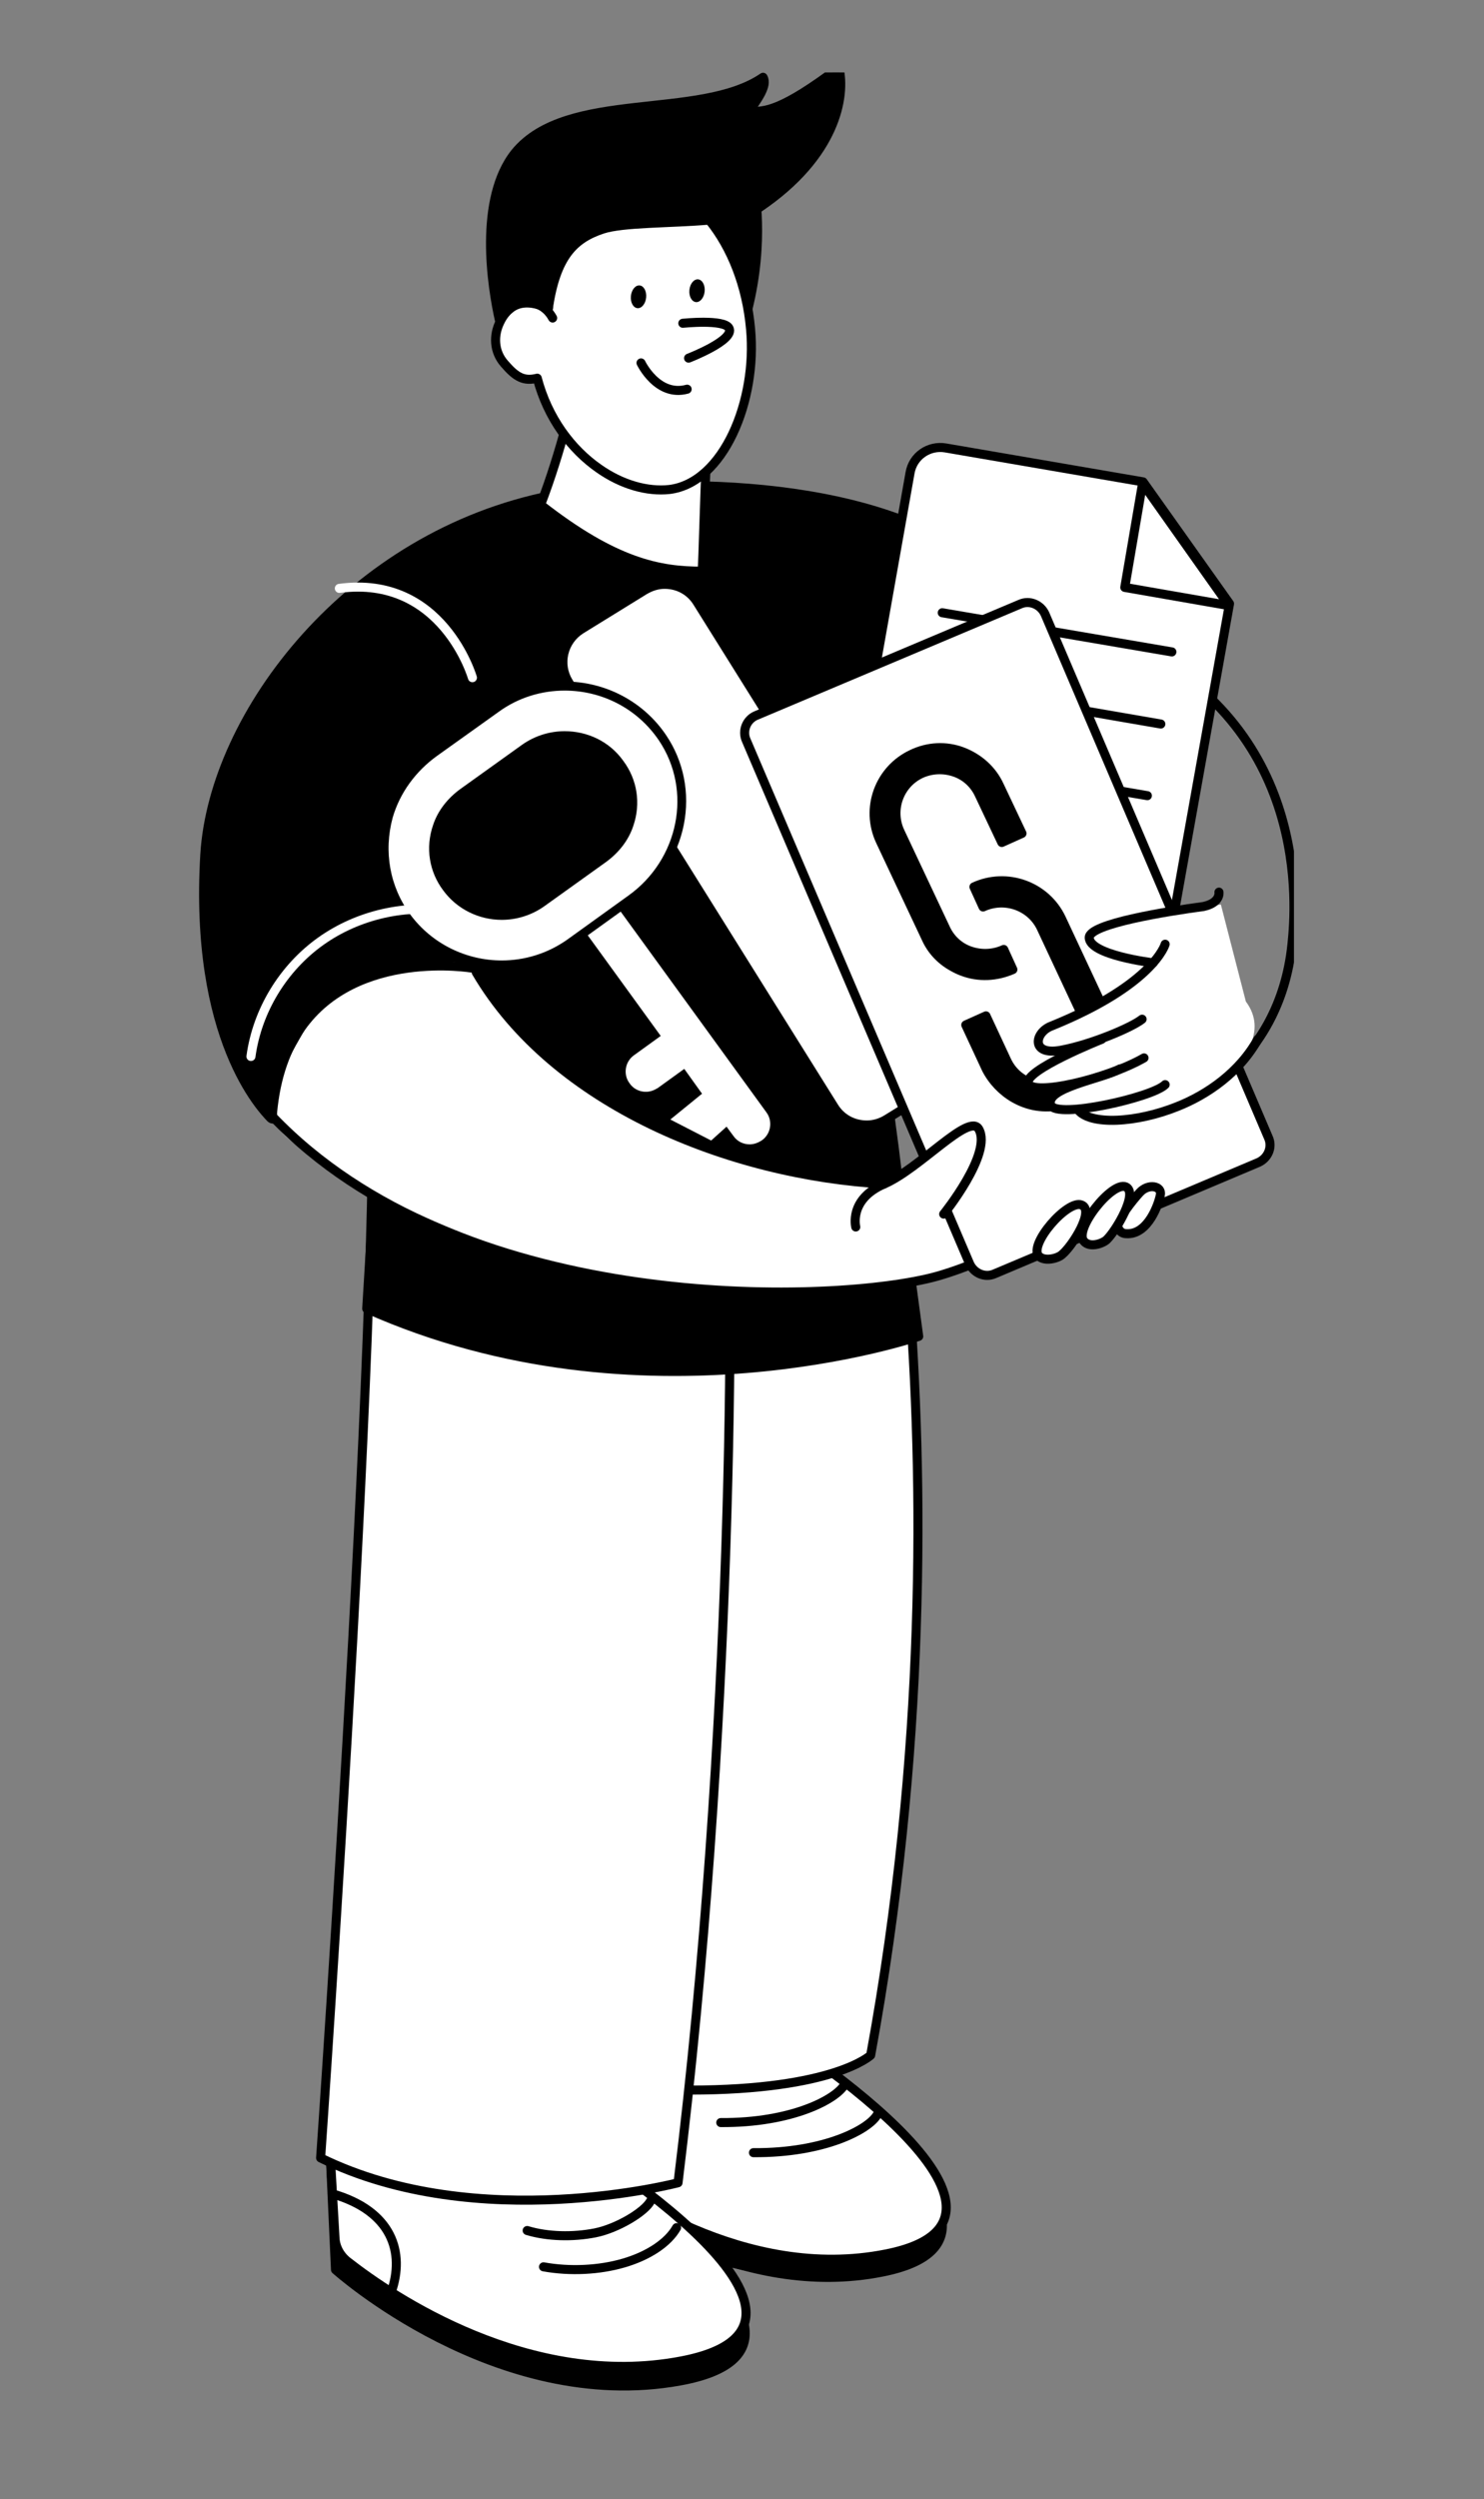 <svg width="164" height="276" viewBox="0 0 164 276" fill="none" xmlns="http://www.w3.org/2000/svg">
<rect x="0" y="0" width="164" height="276" fill="#808080" stroke="none"/>
<g clip-path="url(#clip0)">
<path d="M36.545 238.999L37.076 250.656C37.076 250.656 54.862 266.64 75.142 262.947C97.281 258.938 61.392 237.258 61.392 237.258" fill="black"/>
<path d="M36.545 238.999L37.076 250.656C37.076 250.656 54.862 266.64 75.142 262.947C97.281 258.938 61.392 237.258 61.392 237.258" stroke="black" stroke-miterlimit="10" stroke-linecap="round" stroke-linejoin="round"/>
<path d="M59.162 227.341L59.799 238.682C59.799 238.682 76.523 254.138 95.37 250.392C115.916 246.331 82.31 225.442 82.31 225.442" fill="black"/>
<path d="M59.162 227.341L59.799 238.682C59.799 238.682 76.523 254.138 95.37 250.392C115.916 246.331 82.31 225.442 82.31 225.442" stroke="black" stroke-miterlimit="10" stroke-linecap="round" stroke-linejoin="round"/>
<path d="M59.162 227.341V228.026L76.151 226.655C76.151 226.655 106.731 245.592 91.707 250.92C92.928 250.814 94.096 250.656 95.317 250.445C115.863 246.383 82.257 225.494 82.257 225.494L59.162 227.341Z" fill="black" stroke="black" stroke-miterlimit="10" stroke-linecap="round" stroke-linejoin="round"/>
<path d="M61.339 227.868L61.87 237.732C61.923 238.734 62.454 239.684 63.304 240.37C67.657 243.904 81.885 254.032 97.494 250.92C118.04 246.858 84.434 225.969 84.434 225.969" fill="black"/>
<path d="M61.339 227.868L61.87 237.732C61.923 238.734 62.454 239.684 63.304 240.37C67.657 243.904 81.885 254.032 97.494 250.92C118.04 246.858 84.434 225.969 84.434 225.969" stroke="black" stroke-miterlimit="10" stroke-linecap="round" stroke-linejoin="round"/>
<path d="M79.603 238.102C82.31 238.629 85.336 238.471 87.885 237.68C90.433 236.888 92.397 235.517 93.3 233.882" fill="black"/>
<path d="M79.603 238.102C82.31 238.629 85.336 238.471 87.885 237.68C90.433 236.888 92.397 235.517 93.3 233.882" stroke="black" stroke-miterlimit="10" stroke-linecap="round" stroke-linejoin="round"/>
<path d="M76.842 233.723C78.965 234.356 81.567 234.462 83.797 233.987C86.08 233.512 88.947 231.719 89.531 230.558" fill="black"/>
<path d="M76.842 233.723C78.965 234.356 81.567 234.462 83.797 233.987C86.08 233.512 88.947 231.719 89.531 230.558" stroke="black" stroke-miterlimit="10" stroke-linecap="round" stroke-linejoin="round"/>
<path d="M65.481 243.008C66.914 238.735 65.587 234.304 59.428 232.405Z" fill="black"/>
<path d="M65.481 243.008C66.914 238.735 65.587 234.304 59.428 232.405" stroke="black" stroke-miterlimit="10" stroke-linecap="round" stroke-linejoin="round"/>
<path d="M61.764 225.864L62.401 237.205C62.401 237.205 79.124 252.661 97.972 248.916C118.518 244.854 84.911 223.965 84.911 223.965" fill="white"/>
<path d="M61.764 225.864L61.817 226.55L78.806 225.178C78.806 225.178 109.386 244.115 94.361 249.443C95.582 249.338 96.75 249.179 97.972 248.968C118.518 244.907 84.911 224.018 84.911 224.018L61.764 225.864Z" fill="white"/>
<path d="M61.764 225.864L62.295 235.728C62.348 236.73 62.879 237.68 63.728 238.366C68.082 241.9 82.31 252.028 97.918 248.916C118.465 244.854 84.858 223.965 84.858 223.965" stroke="black" stroke-miterlimit="10" stroke-linecap="round" stroke-linejoin="round"/>
<path d="M79.655 234.409C87.512 234.462 92.45 231.824 93.352 230.189" stroke="black" stroke-miterlimit="10" stroke-linecap="round" stroke-linejoin="round"/>
<path d="M83.266 237.733C91.123 237.785 96.061 235.148 96.963 233.513" stroke="black" stroke-miterlimit="10" stroke-linecap="round" stroke-linejoin="round"/>
<path d="M68.135 241.583C69.568 237.311 68.241 232.88 62.083 230.981" stroke="black" stroke-miterlimit="10" stroke-linecap="round" stroke-linejoin="round"/>
<path d="M36.439 237.047L37.129 248.705C37.129 248.705 55.127 264.582 75.354 260.784C97.44 256.564 61.285 235.148 61.285 235.148" fill="white"/>
<path d="M36.439 237.047L36.492 237.785L54.702 236.361C54.702 236.361 87.512 255.826 71.426 261.259C72.7 261.154 74.027 260.995 75.301 260.732C97.387 256.512 61.232 235.095 61.232 235.095L36.439 237.047Z" fill="white"/>
<path d="M36.439 237.047L37.023 247.175C37.076 248.177 37.607 249.179 38.563 249.865C43.235 253.505 58.472 263.949 75.301 260.732C97.387 256.512 61.232 235.095 61.232 235.095" stroke="black" stroke-miterlimit="10" stroke-linecap="round" stroke-linejoin="round"/>
<path d="M60.065 250.34C62.984 250.868 66.223 250.709 68.931 249.918C71.638 249.127 73.815 247.703 74.771 246.015" stroke="black" stroke-miterlimit="10" stroke-linecap="round" stroke-linejoin="round"/>
<path d="M58.259 246.331C60.542 247.017 63.302 247.07 65.745 246.595C68.187 246.12 71.266 244.274 71.903 243.061" stroke="black" stroke-miterlimit="10" stroke-linecap="round" stroke-linejoin="round"/>
<path d="M43.235 253.136C44.774 248.758 43.341 244.168 36.705 242.269" stroke="black" stroke-miterlimit="10" stroke-linecap="round" stroke-linejoin="round"/>
<path d="M76.204 230.822C92.184 230.822 96.219 226.972 96.219 226.972C108.483 160.085 95.316 106.702 95.316 105.594L67.975 111.977L75.673 233.407" fill="white"/>
<path d="M76.204 230.822C92.184 230.822 96.219 226.972 96.219 226.972C108.483 160.085 95.316 106.702 95.316 105.594L67.975 111.977L75.673 233.407" stroke="black" stroke-miterlimit="10" stroke-linecap="round" stroke-linejoin="round"/>
<path d="M80.292 128.224C81.142 140.831 81.036 191.471 74.93 241.056C74.93 241.056 52.844 246.858 35.431 238.313C35.431 238.313 43.182 127.38 40.687 111.344L82.788 105.594" fill="white"/>
<path d="M80.292 128.224C81.142 140.831 81.036 191.471 74.93 241.056C74.93 241.056 52.844 246.858 35.431 238.313C35.431 238.313 43.182 127.38 40.687 111.344L82.788 105.594" stroke="black" stroke-miterlimit="10" stroke-linecap="round" stroke-linejoin="round"/>
<path d="M61.073 54.691C66.701 53.583 90.167 51.526 104.714 59.755C117.561 67.034 101.156 81.698 99.458 91.721C95.582 114.509 100.413 134.185 98.077 135.451L49.181 131.125C49.128 131.178 52.26 107.177 52.154 107.177C52.048 107.177 42.757 105.647 36.386 110.658C32.829 113.454 30.811 117.674 30.44 123.318C30.44 123.424 30.334 123.529 30.227 123.582C30.174 123.582 30.174 123.582 30.121 123.582C30.068 123.582 29.962 123.529 29.909 123.476C28.953 122.474 21.414 114.72 22.635 94.359C23.591 78.903 38.616 59.069 61.073 54.691Z" fill="black" stroke="black" stroke-miterlimit="10" stroke-linecap="round" stroke-linejoin="round"/>
<path d="M64.099 40.342C63.515 43.507 61.975 49.943 59.746 55.745C67.975 62.181 72.912 63.078 77.584 63.078C77.69 62.603 77.903 52.686 78.062 51.261" fill="white"/>
<path d="M64.099 40.342C63.515 43.507 61.975 49.943 59.746 55.745C67.975 62.181 72.912 63.078 77.584 63.078C77.69 62.603 77.903 52.686 78.062 51.261" stroke="black" stroke-miterlimit="10" stroke-linecap="round" stroke-linejoin="round"/>
<path d="M99.564 133.024L101.528 147.583C101.528 147.583 70.948 158.08 40.527 144.524L41.801 123.476L99.564 133.024Z" fill="black" stroke="black" stroke-miterlimit="10" stroke-linecap="round" stroke-linejoin="round"/>
<path d="M57.038 113.454C55.18 111.502 53.959 108.97 51.995 107.071C50.03 105.172 47.8 107.176 45.093 107.229C42.651 107.335 39.996 107.335 38.297 109.075C36.598 110.816 35.43 110.763 34.209 112.821C32.192 116.249 29.856 120.206 30.121 123.054C30.334 125.533 34.846 127.802 36.97 129.12C57.675 141.886 83.637 145.842 107.209 139.881C108.749 139.512 110.288 139.037 111.509 138.035C112.73 137.033 111.138 135.134 110.554 133.657C108.165 127.907 97.653 131.389 92.025 130.545C82.84 129.12 68.612 125.533 57.038 113.454Z" fill="white"/>
<path d="M95.794 124.215C94.307 124.215 92.98 123.476 92.184 122.21L62.825 75.263C61.604 73.311 62.188 70.726 64.205 69.46L71.213 65.135C71.903 64.713 72.646 64.502 73.443 64.502C74.929 64.502 76.257 65.24 77.053 66.507L106.412 113.454C107.633 115.406 107.049 117.99 105.032 119.204L98.024 123.529C97.334 124.004 96.59 124.215 95.794 124.215Z" fill="white"/>
<path d="M73.443 65.029C74.771 65.029 75.939 65.662 76.629 66.77L105.988 113.718C107.05 115.458 106.519 117.726 104.767 118.834L97.759 123.16C97.175 123.529 96.485 123.74 95.795 123.74C94.467 123.74 93.299 123.107 92.609 121.999L63.25 75.052C62.188 73.311 62.719 71.043 64.471 69.935L71.479 65.61C72.116 65.24 72.753 65.029 73.443 65.029ZM73.443 64.08C72.594 64.08 71.745 64.291 70.948 64.766L63.94 69.091C61.71 70.463 61.073 73.364 62.401 75.527L91.76 122.474C92.662 123.898 94.202 124.689 95.742 124.689C96.591 124.689 97.44 124.478 98.237 124.004L105.245 119.678C107.475 118.307 108.112 115.405 106.784 113.243L77.425 66.295C76.576 64.871 75.036 64.08 73.443 64.08Z" fill="black"/>
<path d="M52.154 106.913C52.154 106.913 39.413 104.75 33.254 113.506C31.661 115.775 30.493 118.834 30.122 122.843V122.896C30.122 122.949 30.122 123.001 30.122 123.054C30.122 123.16 30.122 123.212 30.122 123.318C50.615 144.734 89.689 144.101 102.325 141.253C105.457 140.567 109.174 138.879 111.563 137.982" stroke="black" stroke-miterlimit="10" stroke-linecap="round" stroke-linejoin="round"/>
<path d="M129.348 121.208C130.356 122.579 141.399 117.832 142.78 104.275C143.204 100.161 144.903 80.379 124.463 70.832" stroke="black" stroke-miterlimit="10" stroke-linecap="round" stroke-linejoin="round"/>
<path d="M94.68 104.645L124.729 109.762C126.587 110.078 128.339 108.865 128.658 107.019L135.878 66.665L126.322 53.214L104.501 49.468C102.643 49.152 100.891 50.365 100.573 52.211L91.972 100.689C91.6 102.535 92.821 104.328 94.68 104.645Z" fill="white" stroke="black" stroke-miterlimit="10" stroke-linecap="round" stroke-linejoin="round"/>
<path d="M124.304 64.871L135.825 66.876L131.047 60.124L126.269 53.372L124.304 64.871Z" fill="white" stroke="black" stroke-miterlimit="10" stroke-linecap="round" stroke-linejoin="round"/>
<path d="M129.507 71.993L104.13 67.668" stroke="black" stroke-miterlimit="10" stroke-linecap="round" stroke-linejoin="round"/>
<path d="M128.286 79.958L102.908 75.58" stroke="black" stroke-miterlimit="10" stroke-linecap="round" stroke-linejoin="round"/>
<path d="M126.799 87.87L101.369 83.545" stroke="black" stroke-miterlimit="10" stroke-linecap="round" stroke-linejoin="round"/>
<path d="M124.994 95.783L99.564 91.457" stroke="black" stroke-miterlimit="10" stroke-linecap="round" stroke-linejoin="round"/>
<path d="M52.207 74.841C52.207 74.841 48.915 63.447 37.501 64.977" stroke="white" stroke-miterlimit="10" stroke-linecap="round" stroke-linejoin="round"/>
<path d="M82.627 34.224C82.627 34.224 82.68 34.224 82.627 34.224C81.459 27.946 78.168 22.882 74.133 20.72C73.974 20.614 83.477 20.561 83.477 20.561C83.264 20.93 84.592 26.364 82.627 34.224Z" fill="black" stroke="black" stroke-miterlimit="10" stroke-linecap="round" stroke-linejoin="round"/>
<path d="M66.169 51.736C63.143 49.626 60.542 46.198 59.374 41.767C57.887 42.136 57.038 41.661 55.764 40.184C54.065 38.232 54.755 35.489 56.348 34.118C57.463 33.116 59.108 33.327 60.595 34.118C61.285 26.469 63.515 20.245 68.983 19.665C75.62 18.979 82.044 26.416 82.946 36.333C83.689 44.246 79.973 53.319 73.974 54.057C71.532 54.321 68.718 53.477 66.169 51.736Z" fill="white"/>
<path d="M73.974 54.057C73.018 54.163 72.009 54.11 71.001 53.899C75.248 51.156 77.69 43.771 77.106 37.23C76.31 28.737 71.478 22.038 65.957 20.72C66.86 20.139 67.815 19.77 68.983 19.665C75.62 18.979 82.043 26.416 82.946 36.333C83.689 44.246 79.973 53.319 73.974 54.057Z" fill="white"/>
<path d="M78.38 24.306C80.822 27.313 82.521 31.533 82.946 36.333C83.689 44.246 79.973 53.319 73.973 54.057C71.531 54.321 68.717 53.53 66.169 51.736C63.143 49.626 60.541 46.198 59.373 41.767C57.887 42.136 57.038 41.661 55.763 40.184C54.542 38.813 54.542 37.019 55.232 35.595C55.498 35.015 55.87 34.487 56.347 34.118C57.462 33.168 59.055 33.327 60.541 34.065C60.541 34.065 60.594 34.065 60.594 34.118C61.285 26.469 63.514 20.245 68.983 19.665C72.434 19.295 75.778 21.089 78.38 24.306Z" stroke="black" stroke-miterlimit="10" stroke-linecap="round" stroke-linejoin="round"/>
<path d="M83.902 22.935C82.787 23.726 80.716 24.096 78.38 24.306C74.08 24.676 68.824 24.57 66.594 25.309C63.409 26.364 61.444 28.316 60.595 34.065C60.595 34.065 60.542 34.065 60.542 34.013C59.055 33.274 57.463 33.063 56.348 34.065C55.87 34.487 55.498 34.962 55.233 35.542C54.33 31.639 52.844 21.985 56.932 16.869C62.666 9.853 77.319 13.335 84.326 8.534C84.857 9.431 83.689 11.014 82.787 12.28C84.539 12.385 86.397 12.227 92.715 7.479C93.458 10.644 92.396 17.185 83.902 22.935Z" fill="black" stroke="black" stroke-miterlimit="10" stroke-linecap="round" stroke-linejoin="round"/>
<path d="M75.46 35.7C75.46 35.7 80.026 35.226 80.557 36.228C81.3 37.547 76.097 39.551 76.097 39.551" stroke="black" stroke-miterlimit="10" stroke-linecap="round" stroke-linejoin="round"/>
<path d="M70.841 40.079C70.841 40.079 72.646 43.877 75.938 42.98" stroke="black" stroke-miterlimit="10" stroke-linecap="round" stroke-linejoin="round"/>
<path d="M61.073 35.12C60.223 33.538 58.737 33.432 58.737 33.432" stroke="black" stroke-miterlimit="10" stroke-linecap="round" stroke-linejoin="round"/>
<path d="M82.468 81.751L107.155 139.565C107.633 140.62 108.854 141.147 109.916 140.673L139.063 128.382C140.125 127.907 140.656 126.694 140.178 125.639L115.491 67.825C115.013 66.77 113.792 66.243 112.73 66.717L83.583 79.008C82.521 79.43 81.99 80.696 82.468 81.751Z" fill="white" stroke="black" stroke-miterlimit="10" stroke-linecap="round" stroke-linejoin="round"/>
<path d="M112.04 121.261C112.412 121.472 112.73 121.63 113.155 121.788C114.96 122.474 116.924 122.368 118.729 121.577C122.34 119.889 123.932 115.616 122.233 111.977L117.296 101.427C115.597 97.84 111.297 96.257 107.633 97.945L108.642 100.161C111.084 99.053 113.951 100.108 115.066 102.482L120.004 113.032C121.119 115.458 120.057 118.307 117.668 119.414C116.5 119.942 115.172 119.995 113.951 119.573C112.73 119.151 111.775 118.254 111.244 117.093L108.961 112.188L106.731 113.19L109.014 118.096C109.704 119.414 110.766 120.522 112.04 121.261Z" fill="black" stroke="black" stroke-miterlimit="10" stroke-linecap="round" stroke-linejoin="round"/>
<path d="M105.245 106.754C105.616 106.965 105.935 107.123 106.359 107.282C108.165 107.967 110.129 107.862 111.934 107.071L110.925 104.855C109.757 105.383 108.43 105.435 107.209 105.013C105.988 104.591 105.032 103.695 104.501 102.534L99.458 91.826C98.343 89.4 99.405 86.551 101.794 85.443C102.962 84.916 104.289 84.863 105.51 85.285C106.731 85.707 107.687 86.604 108.218 87.764L110.713 93.039L112.943 92.037L110.447 86.762C109.651 85.021 108.165 83.703 106.359 83.017C104.554 82.331 102.537 82.436 100.785 83.281C97.175 84.969 95.582 89.241 97.281 92.881L102.325 103.589C102.909 104.908 103.917 106.016 105.245 106.754Z" fill="black" stroke="black" stroke-miterlimit="10" stroke-linecap="round" stroke-linejoin="round"/>
<path d="M120.694 115.142C119.526 115.511 118.358 115.827 117.296 116.038C113.898 116.671 114.429 114.034 116.287 113.348C123.03 110.605 126.215 108.231 127.649 106.385C127.011 106.28 120.428 105.383 120.428 103.537C120.428 101.585 134.922 99.897 134.922 99.897L137.683 110.605C140.125 113.876 137.47 117.252 134.922 119.414C133.435 120.68 131.737 121.63 130.091 122.263C125.631 124.056 120.481 124.373 119.101 122.579L119.154 122.527C117.561 122.685 116.393 122.579 116.181 122.052C115.65 120.733 118.464 119.889 120.959 119.098C117.455 120.153 113.951 120.575 113.686 119.678C113.208 118.201 121.809 114.825 121.809 114.825L123.614 114.087C122.711 114.403 121.702 114.772 120.694 115.142Z" fill="white"/>
<path d="M134.71 98.525C134.71 98.525 134.922 99.686 133.011 100.108C129.082 100.635 120.375 102.007 120.375 103.537C120.375 105.488 127.437 106.332 127.437 106.332" stroke="black" stroke-miterlimit="10" stroke-linecap="round" stroke-linejoin="round"/>
<path d="M121.755 114.773C121.755 114.773 113.155 118.201 113.632 119.626C114.11 121.103 122.392 119.151 126.427 116.83" stroke="black" stroke-miterlimit="10" stroke-linecap="round" stroke-linejoin="round"/>
<path d="M128.764 119.784C127.33 121.208 116.765 123.582 116.128 122.052C115.385 120.153 121.756 119.151 123.773 118.043" stroke="black" stroke-miterlimit="10" stroke-linecap="round" stroke-linejoin="round"/>
<path d="M119.101 122.527C120.428 124.32 125.631 124.004 130.091 122.21C133.436 120.892 136.993 118.412 139.01 114.773" stroke="black" stroke-miterlimit="10" stroke-linecap="round" stroke-linejoin="round"/>
<path d="M128.764 104.275C128.764 104.275 127.543 108.706 116.234 113.296C114.323 113.981 113.845 116.619 117.243 115.986C120.641 115.353 125.1 113.454 126.215 112.557" stroke="black" stroke-miterlimit="10" stroke-linecap="round" stroke-linejoin="round"/>
<path d="M82.893 126.852C81.99 126.852 81.194 126.43 80.663 125.745L80.238 125.164L78.699 126.536L73.23 123.74L77 120.681L75.566 118.729L73.018 120.522C72.54 120.839 72.009 121.05 71.425 121.05C70.523 121.05 69.726 120.628 69.195 119.942C68.771 119.362 68.612 118.623 68.718 117.885C68.824 117.146 69.249 116.513 69.833 116.091L72.381 114.298L63.993 102.798C63.568 102.218 63.409 101.48 63.515 100.794C63.621 100.108 64.046 99.422 64.63 99C65.108 98.684 65.638 98.473 66.222 98.473C67.125 98.473 67.921 98.895 68.452 99.581L85.123 122.527C85.547 123.107 85.707 123.846 85.6 124.531C85.494 125.27 85.07 125.903 84.486 126.325C84.061 126.694 83.477 126.852 82.893 126.852Z" fill="white"/>
<path d="M66.222 98.948C66.913 98.948 67.603 99.264 68.028 99.897L84.698 122.843C85.441 123.846 85.176 125.27 84.167 125.956C83.742 126.219 83.318 126.378 82.84 126.378C82.15 126.378 81.46 126.061 81.035 125.428L80.292 124.426L78.593 125.956L74.08 123.635L77.584 120.786L75.62 118.043L72.7 120.153C72.275 120.417 71.85 120.575 71.372 120.575C70.682 120.575 69.992 120.259 69.567 119.626C68.824 118.623 69.089 117.199 70.098 116.514L73.018 114.404L64.364 102.482C63.621 101.48 63.886 100.056 64.895 99.37C65.32 99.106 65.798 98.948 66.222 98.948ZM66.222 97.998C65.532 97.998 64.895 98.209 64.311 98.631C63.621 99.159 63.143 99.897 63.037 100.741C62.878 101.585 63.09 102.429 63.621 103.115L71.691 114.245L69.567 115.775C68.877 116.303 68.399 117.041 68.293 117.885C68.187 118.729 68.346 119.573 68.877 120.259C69.461 121.103 70.47 121.577 71.478 121.577C72.169 121.577 72.806 121.366 73.39 120.944L75.513 119.415L76.363 120.628L73.549 122.896L72.381 123.846L73.708 124.531L78.221 126.852L78.858 127.169L79.389 126.694L80.239 125.903L80.345 126.008C80.929 126.852 81.937 127.327 82.946 127.327C83.636 127.327 84.273 127.116 84.857 126.694C85.547 126.167 86.025 125.428 86.132 124.584C86.291 123.74 86.078 122.896 85.547 122.21L68.877 99.317C68.24 98.473 67.284 97.998 66.222 97.998Z" fill="black"/>
<path d="M55.445 106.544C51.304 106.544 47.322 104.539 44.933 101.216C42.597 97.998 41.907 93.989 42.968 90.138C43.765 87.395 45.57 84.864 48.065 83.07L54.861 78.217C57.091 76.635 59.692 75.79 62.453 75.79C66.806 75.79 70.841 77.953 73.23 81.487C77.053 87.184 75.513 95.15 69.779 99.264L63.037 104.117C60.807 105.7 58.206 106.544 55.445 106.544ZM62.4 81.224C60.807 81.224 59.321 81.698 58.046 82.648L51.198 87.554C49.817 88.556 48.809 89.822 48.331 91.299C47.587 93.62 47.959 96.099 49.339 98.051C50.72 100.003 53.003 101.11 55.392 101.11C56.984 101.11 58.471 100.636 59.745 99.686L66.594 94.781C67.974 93.778 68.983 92.512 69.461 91.035C70.204 88.714 69.832 86.235 68.452 84.283C67.072 82.384 64.842 81.224 62.4 81.224Z" fill="white"/>
<path d="M62.4 76.265C66.435 76.265 70.364 78.164 72.806 81.751C76.575 87.343 74.983 94.939 69.461 98.895L62.718 103.748C60.489 105.33 57.94 106.069 55.445 106.069C51.569 106.069 47.747 104.275 45.305 100.952C43.075 97.893 42.385 94.042 43.394 90.297C44.19 87.554 45.942 85.18 48.278 83.492L55.074 78.639C57.303 77.004 59.905 76.265 62.4 76.265ZM55.445 101.585C57.038 101.585 58.684 101.11 60.117 100.108L66.966 95.202C68.346 94.2 69.461 92.829 69.992 91.193C70.841 88.714 70.417 86.077 68.877 84.019C67.337 81.857 64.895 80.749 62.4 80.749C60.807 80.749 59.161 81.224 57.728 82.226L50.879 87.132C49.499 88.134 48.384 89.505 47.853 91.141C47.004 93.62 47.428 96.257 48.968 98.315C50.508 100.425 52.95 101.585 55.445 101.585ZM62.4 75.263C59.533 75.263 56.825 76.16 54.543 77.795L47.747 82.648C45.145 84.494 43.287 87.132 42.491 89.98C41.376 93.936 42.119 98.156 44.508 101.48C47.004 104.961 51.092 107.018 55.445 107.018C58.312 107.018 61.02 106.122 63.303 104.486L70.045 99.633C72.912 97.576 74.876 94.517 75.567 91.088C76.257 87.606 75.567 84.072 73.602 81.171C71.107 77.478 66.913 75.263 62.4 75.263ZM55.445 100.636C53.215 100.636 51.092 99.581 49.764 97.787C48.437 95.941 48.066 93.673 48.809 91.51C49.233 90.138 50.189 88.925 51.463 88.028L58.312 83.123C59.533 82.279 60.913 81.804 62.4 81.804C64.63 81.804 66.753 82.859 68.081 84.652C69.408 86.499 69.78 88.767 69.036 90.93C68.612 92.301 67.656 93.514 66.382 94.411L59.533 99.317C58.312 100.161 56.932 100.636 55.445 100.636Z" fill="black"/>
<path d="M49.977 100.688C44.934 99.792 39.572 101.005 35.431 103.959C31.29 106.913 28.423 111.608 27.732 116.672" stroke="white" stroke-miterlimit="10" stroke-linecap="round" stroke-linejoin="round"/>
<path d="M104.289 134.079C104.289 134.079 109.704 127.38 108.164 124.69C107.103 122.843 101.634 129.068 97.706 130.756C93.777 132.444 94.573 135.503 94.573 135.503" fill="white"/>
<path d="M104.289 134.079C104.289 134.079 109.704 127.38 108.164 124.69C107.103 122.843 101.634 129.068 97.706 130.756C93.777 132.444 94.573 135.503 94.573 135.503" stroke="black" stroke-miterlimit="10" stroke-linecap="round"/>
<path d="M97.706 130.756C80.664 129.806 61.233 122.052 52.632 107.387" stroke="black" stroke-miterlimit="10" stroke-linecap="round" stroke-linejoin="round"/>
<path d="M125.949 131.705C126.905 130.65 128.445 130.967 128.232 131.969C128.073 132.866 126.905 136.4 124.463 136.242C124.091 136.242 123.72 136.031 123.56 135.556C123.348 134.765 125.312 132.391 125.949 131.705Z" fill="white" stroke="black" stroke-miterlimit="10" stroke-linecap="round"/>
<path d="M119.526 133.077C121.012 133.657 118.517 137.613 117.349 138.563C116.871 138.985 115.438 139.354 114.801 138.721C113.633 137.455 117.986 132.444 119.526 133.077Z" fill="white" stroke="black" stroke-miterlimit="10" stroke-linecap="round"/>
<path d="M124.41 131.072C125.844 131.705 123.349 135.925 122.287 136.928C121.809 137.35 120.429 137.824 119.791 137.086C118.623 135.82 122.871 130.439 124.41 131.072Z" fill="white" stroke="black" stroke-miterlimit="10" stroke-linecap="round"/>
<path d="M71.407 32.859C71.474 32.166 71.152 31.567 70.687 31.523C70.222 31.478 69.79 32.003 69.722 32.697C69.654 33.39 69.977 33.988 70.442 34.033C70.907 34.078 71.339 33.552 71.407 32.859Z" fill="black"/>
<path d="M77.872 32.188C77.94 31.495 77.618 30.897 77.153 30.852C76.687 30.807 76.255 31.333 76.188 32.026C76.12 32.719 76.442 33.317 76.907 33.362C77.372 33.407 77.804 32.882 77.872 32.188Z" fill="black"/>
</g>
<defs>
<clipPath id="clip0">
<rect width="121" height="256" fill="white" transform="translate(22 8)"/>
</clipPath>
</defs>
</svg>
